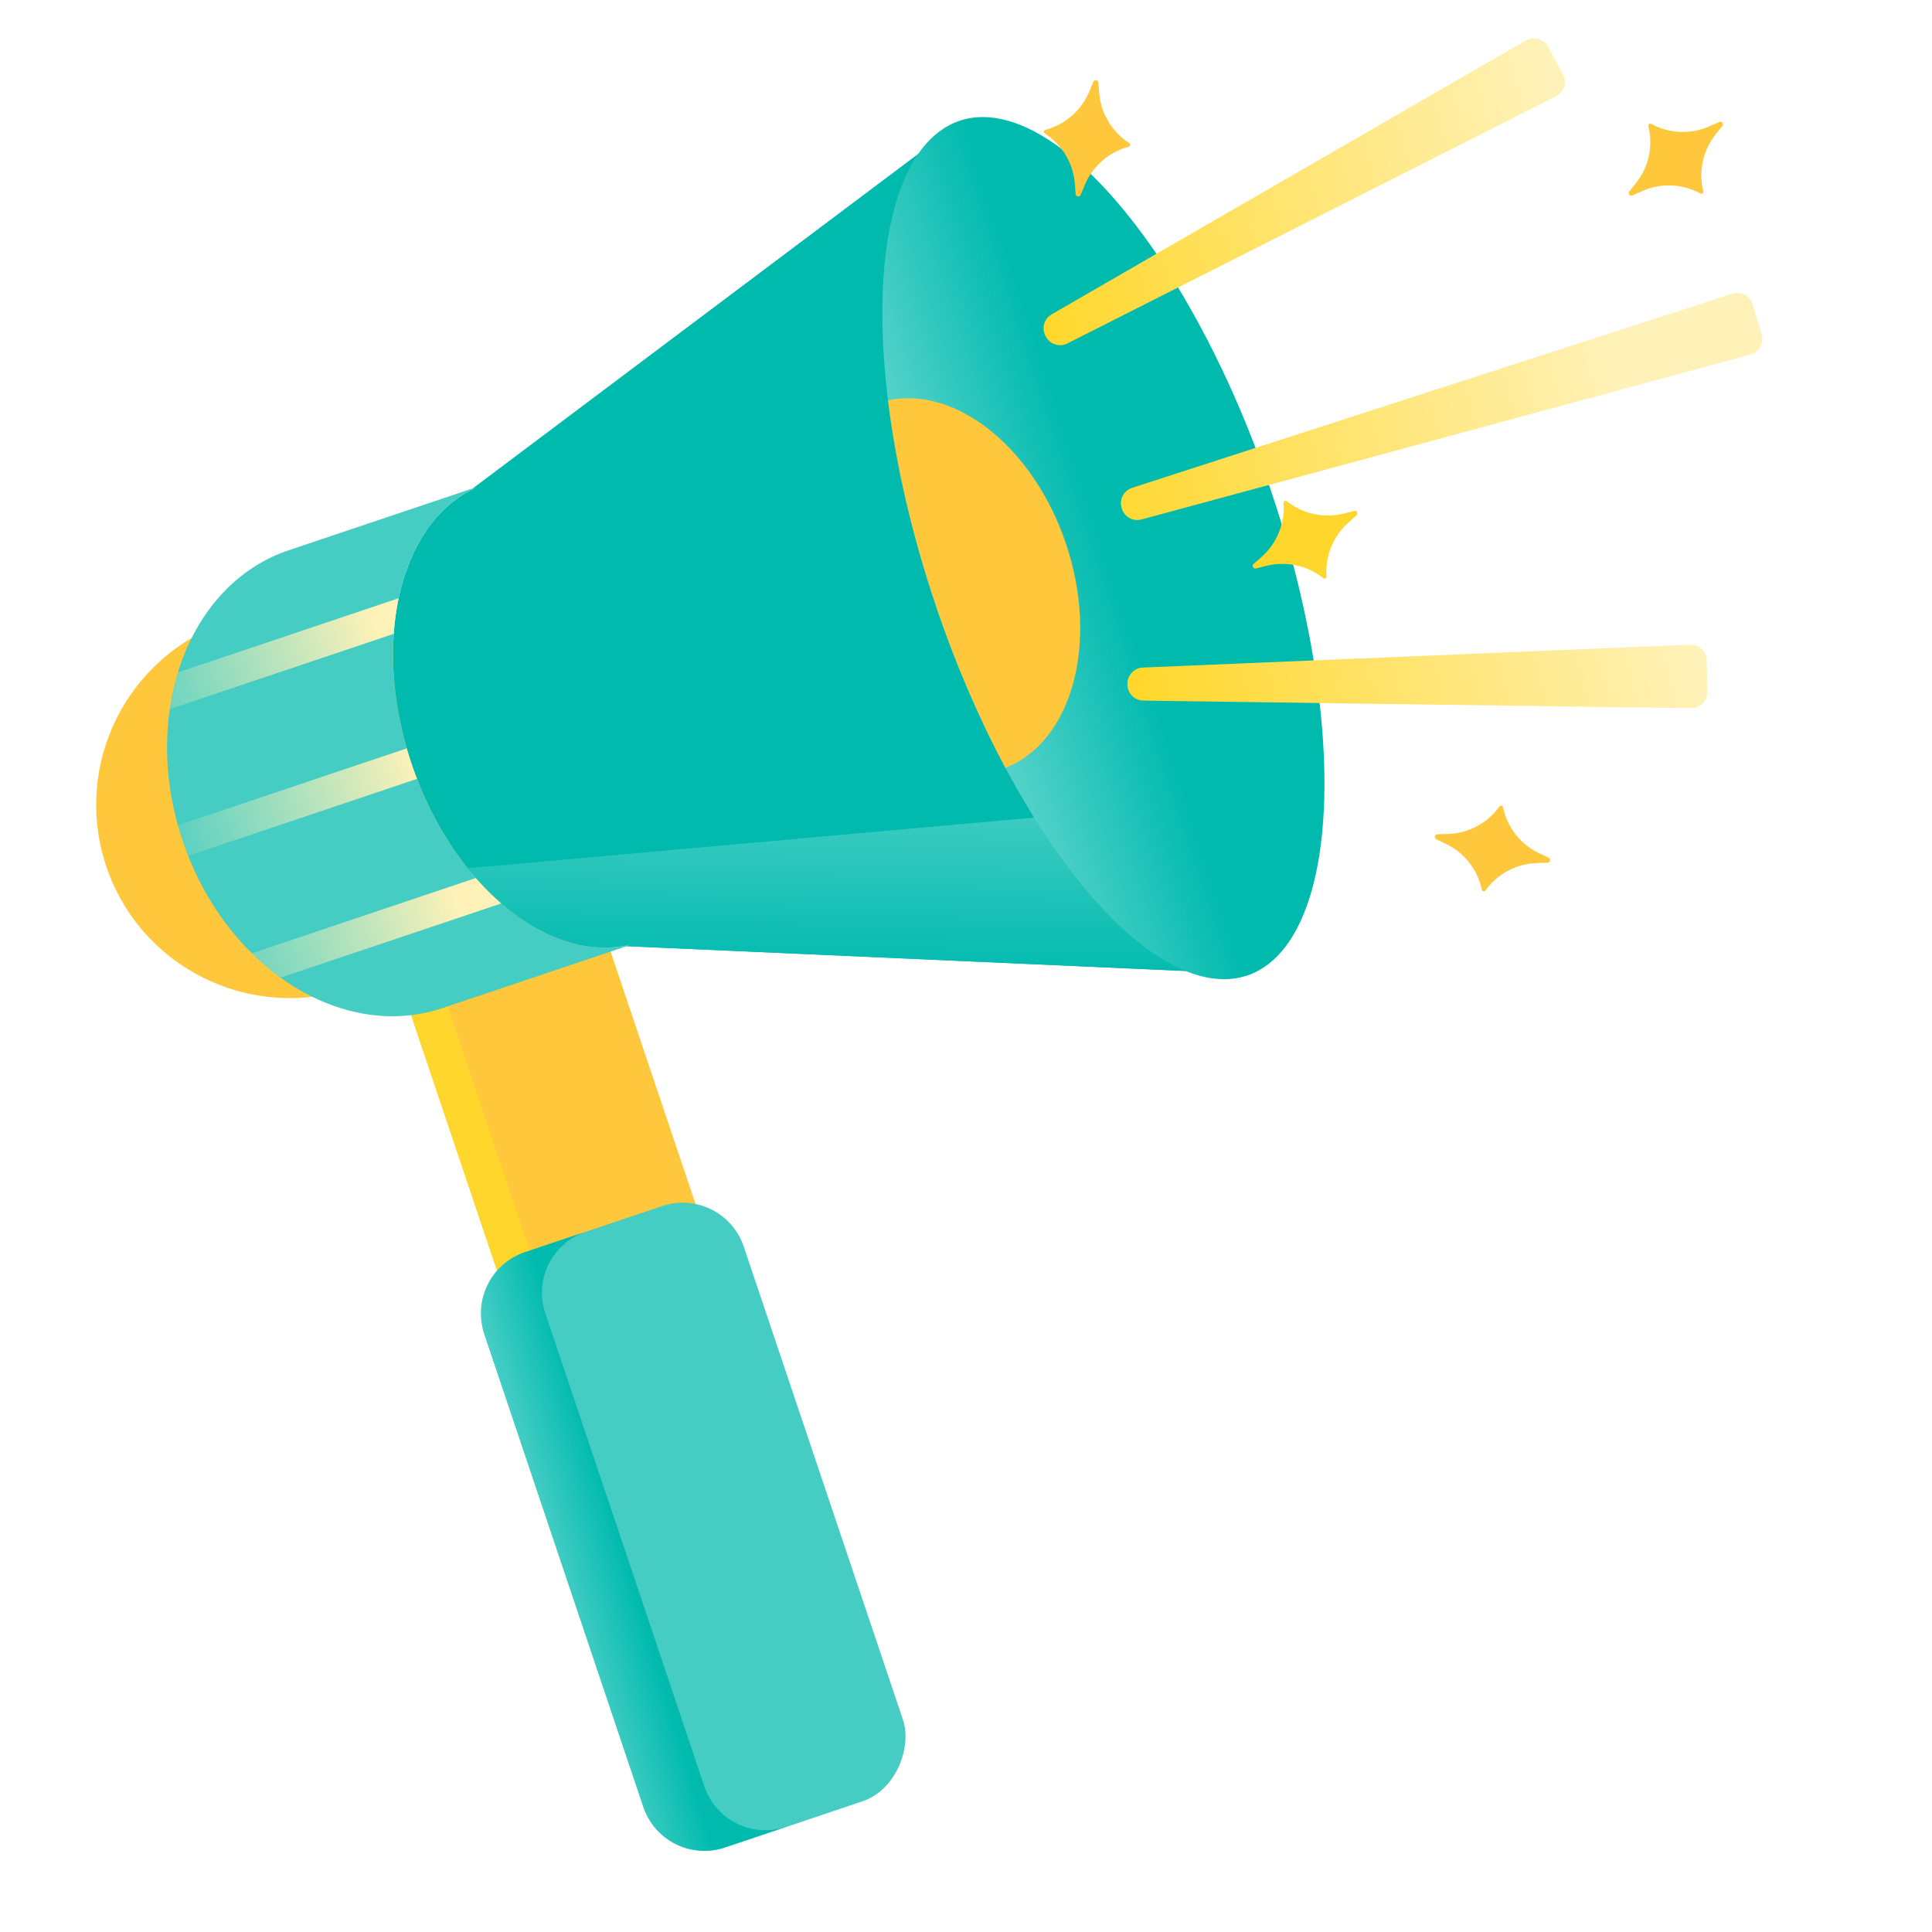 <svg width="120" height="120" viewBox="0 0 120 120" fill="none" xmlns="http://www.w3.org/2000/svg">
<rect x="0" y="0" width="120" height="120" fill="#333333" stroke="none"/>
<g clip-path="url(#clip0_2152_4615)">
<rect width="120" height="120" fill="white"/>
<rect width="13" height="55" rx="4" transform="matrix(-0.948 0.319 0.319 0.948 35.694 52.471)" fill="#FFC73C"/>
<path fill-rule="evenodd" clip-rule="evenodd" d="M35.233 54.106C34.999 54.141 34.764 54.196 34.531 54.275L29.791 55.868C27.697 56.572 26.57 58.84 27.274 60.934L42.252 105.484C42.567 106.423 43.198 107.168 43.986 107.64C42.11 107.913 40.248 106.816 39.623 104.955L24.646 60.405C23.942 58.311 25.069 56.043 27.163 55.339L31.902 53.746C33.057 53.358 34.264 53.526 35.233 54.106Z" fill="#FFD72C"/>
<rect width="17" height="39" rx="4" transform="matrix(-0.948 0.319 0.319 0.948 44.919 73.635)" fill="#45CCC3"/>
<path fill-rule="evenodd" clip-rule="evenodd" d="M48.816 113.47L45.024 114.744C42.93 115.448 40.662 114.321 39.958 112.227L30.079 82.843C29.375 80.749 30.502 78.481 32.596 77.777L36.388 76.503C34.294 77.207 33.167 79.475 33.871 81.569L43.749 110.953C44.453 113.047 46.721 114.174 48.816 113.47Z" fill="url(#paint0_linear_2152_4615)"/>
<circle r="12" transform="matrix(-0.948 0.319 0.319 0.948 17.978 49.987)" fill="#FFC73C"/>
<path fill-rule="evenodd" clip-rule="evenodd" d="M29.368 30.333L59.891 7.412L77.736 60.492L38.928 58.769L38.912 58.72C33.901 59.734 28.067 54.891 25.562 47.437C23.056 39.984 24.779 32.6 29.385 30.381L29.368 30.333Z" fill="#00BAAE"/>
<path fill-rule="evenodd" clip-rule="evenodd" d="M73.258 47.174L77.735 60.492L38.928 58.769L38.911 58.72C35.58 59.395 31.885 57.48 29.046 53.93L66.605 50.569C69.32 50.326 71.639 49.04 73.258 47.174Z" fill="url(#paint1_linear_2152_4615)"/>
<ellipse rx="11" ry="28" transform="matrix(-0.948 0.319 0.319 0.948 68.534 34.046)" fill="url(#paint2_linear_2152_4615)"/>
<path fill-rule="evenodd" clip-rule="evenodd" d="M62.445 47.691C60.833 44.672 59.351 41.25 58.108 37.551C56.617 33.117 55.639 28.793 55.159 24.865C59.361 23.957 64.198 27.789 66.21 33.772C68.278 39.925 66.591 46.071 62.445 47.691Z" fill="#FFC73C"/>
<path fill-rule="evenodd" clip-rule="evenodd" d="M25.503 47.262C25.522 47.321 25.541 47.379 25.561 47.438C25.581 47.496 25.601 47.554 25.621 47.612C28.201 55.09 34.136 59.886 39.161 58.664C39.07 58.712 38.973 58.754 38.872 58.788L27.497 62.611C21.215 64.723 13.983 60.07 11.343 52.217C8.703 44.365 11.656 36.287 17.938 34.175L29.312 30.352C29.413 30.318 29.515 30.292 29.617 30.275C24.874 32.338 23.042 39.744 25.503 47.262Z" fill="#45CCC3"/>
<path fill-rule="evenodd" clip-rule="evenodd" d="M25.52 47.313C25.534 47.355 25.548 47.396 25.562 47.437C25.576 47.479 25.59 47.52 25.604 47.561C25.698 47.837 25.797 48.11 25.901 48.378L11.687 53.157C11.565 52.849 11.451 52.536 11.344 52.217C11.236 51.899 11.139 51.58 11.05 51.261L25.264 46.483C25.343 46.759 25.429 47.036 25.52 47.313ZM24.454 39.37L10.545 44.046C10.659 43.26 10.829 42.497 11.053 41.765L24.76 37.157C24.611 37.864 24.508 38.604 24.454 39.37ZM31.134 56.114C30.587 55.641 30.059 55.114 29.553 54.536L15.644 59.212C16.209 59.77 16.806 60.275 17.426 60.722L31.134 56.114Z" fill="url(#paint3_linear_2152_4615)"/>
<path fill-rule="evenodd" clip-rule="evenodd" d="M64.939 20.868C64.681 20.392 64.849 19.797 65.318 19.526L94.771 2.514C95.258 2.233 95.882 2.409 96.15 2.904L97.076 4.614C97.344 5.109 97.15 5.728 96.647 5.982L66.295 21.333C65.812 21.577 65.222 21.393 64.965 20.916L64.939 20.868ZM69.662 31.538C69.508 31.018 69.797 30.469 70.313 30.302L107.6 18.238C108.135 18.065 108.707 18.366 108.867 18.905L109.422 20.775C109.582 21.313 109.267 21.878 108.725 22.025L70.896 32.265C70.372 32.406 69.83 32.104 69.676 31.584L69.662 31.538ZM70.986 41.462C70.445 41.485 70.02 41.934 70.027 42.476L70.028 42.53C70.036 43.072 70.473 43.509 71.014 43.516L105.024 43.986C105.587 43.993 106.046 43.535 106.038 42.972L106.011 41.028C106.003 40.465 105.532 40.019 104.969 40.043L70.986 41.462Z" fill="url(#paint4_linear_2152_4615)"/>
<path d="M96.184 53.275C96.339 53.348 96.29 53.581 96.119 53.585L95.474 53.603C94.196 53.639 93.008 54.271 92.264 55.311C92.201 55.399 92.064 55.37 92.042 55.264C91.781 54.013 90.949 52.955 89.794 52.407L89.212 52.13C89.057 52.056 89.106 51.824 89.277 51.819L89.922 51.801C91.2 51.765 92.388 51.133 93.132 50.094C93.195 50.006 93.332 50.035 93.354 50.141C93.615 51.392 94.447 52.45 95.602 52.998L96.184 53.275Z" fill="#FFC73C"/>
<path d="M106.785 7.574C106.942 7.504 107.087 7.692 106.979 7.825L106.575 8.327C105.774 9.324 105.485 10.638 105.794 11.879C105.82 11.983 105.709 12.069 105.614 12.017C104.492 11.404 103.147 11.352 101.981 11.875L101.393 12.139C101.236 12.21 101.091 12.022 101.199 11.888L101.603 11.386C102.404 10.389 102.693 9.076 102.384 7.835C102.358 7.73 102.469 7.644 102.564 7.696C103.686 8.309 105.031 8.361 106.197 7.838L106.785 7.574Z" fill="#FFC73C"/>
<path d="M84.106 31.733C84.273 31.691 84.383 31.901 84.254 32.014L83.77 32.44C82.81 33.284 82.3 34.529 82.392 35.804C82.4 35.912 82.276 35.978 82.192 35.91C81.191 35.115 79.875 34.833 78.636 35.149L78.012 35.308C77.846 35.35 77.735 35.141 77.864 35.027L78.348 34.602C79.308 33.757 79.818 32.512 79.726 31.237C79.718 31.129 79.842 31.064 79.927 31.131C80.927 31.927 82.243 32.209 83.482 31.893L84.106 31.733Z" fill="#FFD72C"/>
<path d="M67.909 5.079C67.974 4.92 68.209 4.957 68.222 5.128L68.273 5.771C68.375 7.045 69.068 8.199 70.144 8.889C70.235 8.947 70.213 9.085 70.109 9.113C68.873 9.438 67.859 10.323 67.371 11.505L67.125 12.101C67.059 12.259 66.825 12.223 66.811 12.052L66.76 11.409C66.658 10.134 65.966 8.981 64.889 8.291C64.798 8.233 64.82 8.095 64.924 8.067C66.161 7.742 67.174 6.856 67.662 5.675L67.909 5.079Z" fill="#FFC73C"/>
</g>
<defs>
<linearGradient id="paint0_linear_2152_4615" x1="38.332" y1="94.839" x2="26.372" y2="98.454" gradientUnits="userSpaceOnUse">
<stop stop-color="#00BAAE"/>
<stop offset="1" stop-color="#C6F2EF"/>
</linearGradient>
<linearGradient id="paint1_linear_2152_4615" x1="49.975" y1="60.618" x2="50.52" y2="27.3" gradientUnits="userSpaceOnUse">
<stop stop-color="#00BAAE"/>
<stop offset="1" stop-color="#C6F2EF"/>
</linearGradient>
<linearGradient id="paint2_linear_2152_4615" x1="-1.28451e-07" y1="25.5" x2="23.628" y2="25.323" gradientUnits="userSpaceOnUse">
<stop stop-color="#00BAAE"/>
<stop offset="1" stop-color="#C6F2EF"/>
</linearGradient>
<linearGradient id="paint3_linear_2152_4615" x1="26" y1="47.5" x2="9" y2="52.5" gradientUnits="userSpaceOnUse">
<stop stop-color="#FFF2B8"/>
<stop offset="1" stop-color="#FFF2B8" stop-opacity="0"/>
</linearGradient>
<linearGradient id="paint4_linear_2152_4615" x1="67.682" y1="31.5" x2="100.682" y2="23" gradientUnits="userSpaceOnUse">
<stop stop-color="#FFD72C"/>
<stop offset="1" stop-color="#FFF2B8"/>
</linearGradient>
<clipPath id="clip0_2152_4615">
<rect width="120" height="120" fill="white"/>
</clipPath>
</defs>
</svg>

